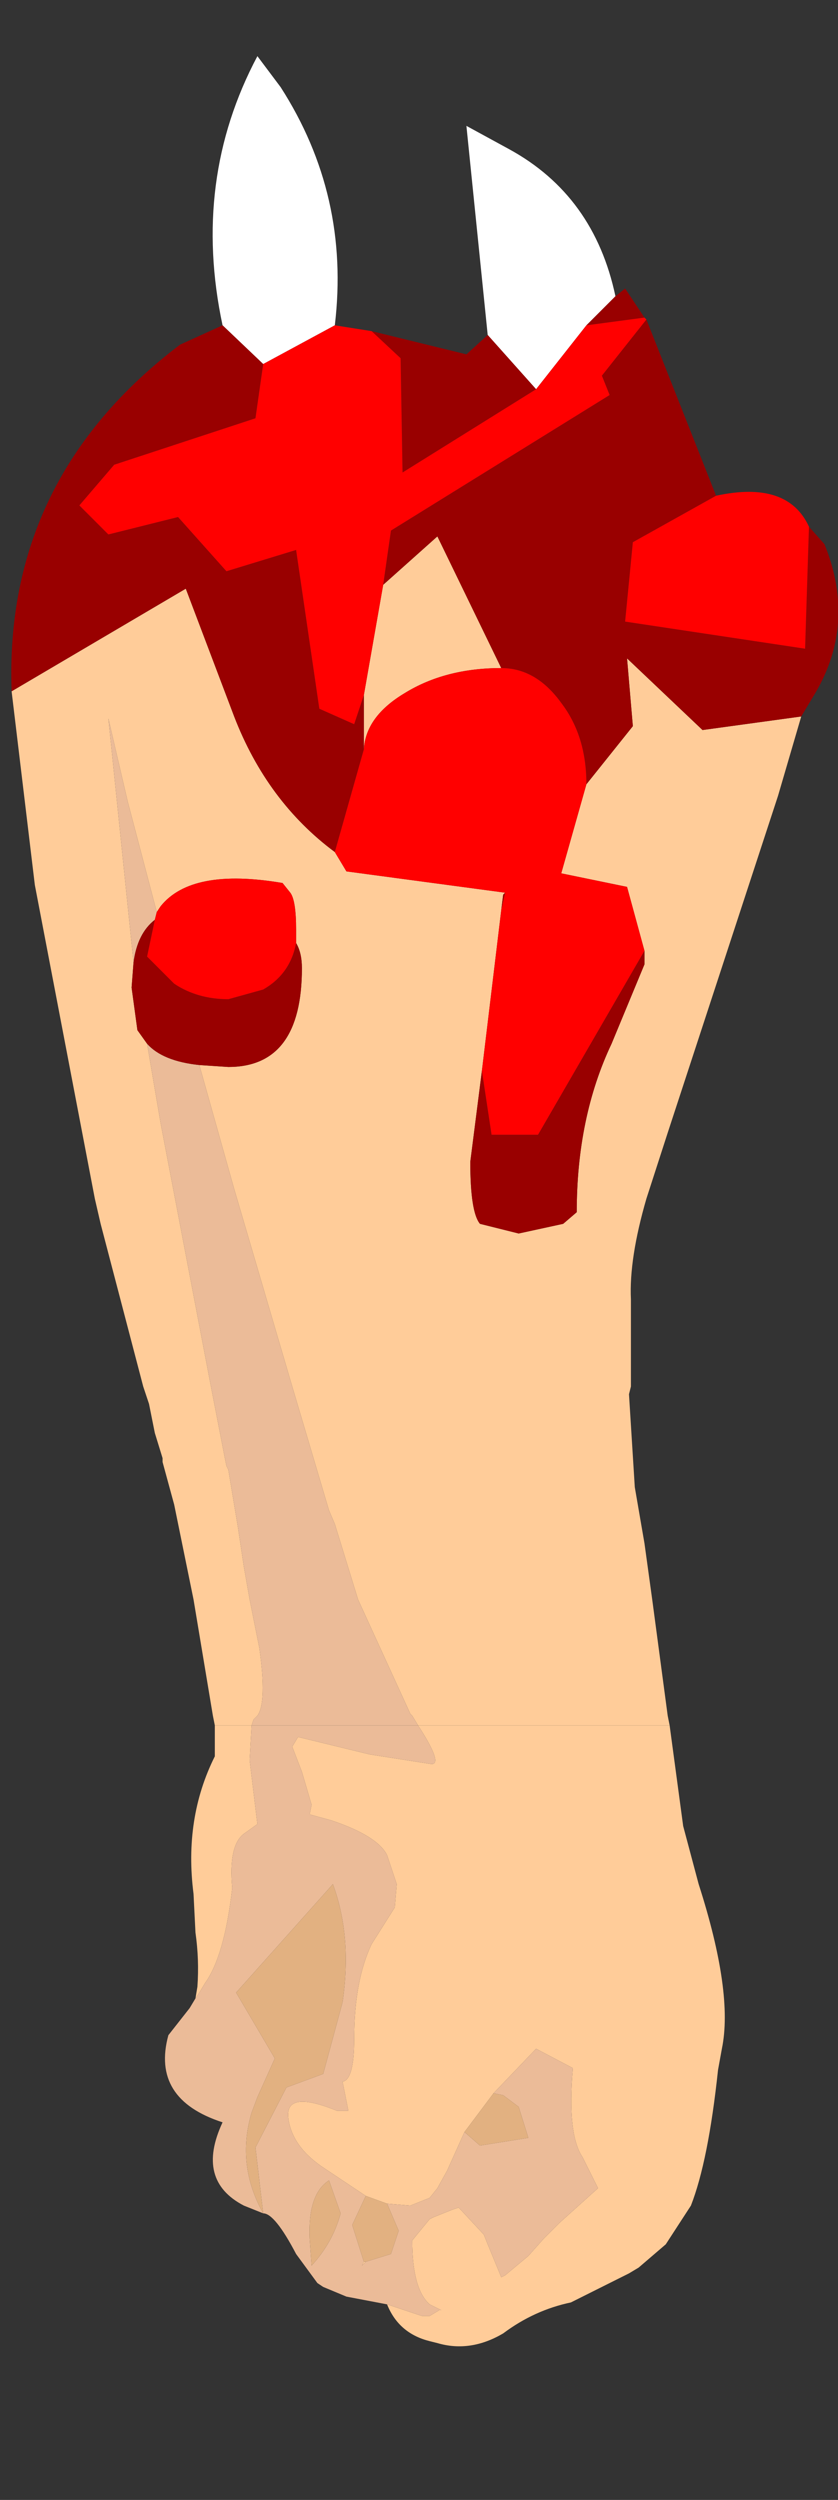 <?xml version="1.0" encoding="UTF-8" standalone="no"?>
<svg xmlns:ffdec="https://www.free-decompiler.com/flash" xmlns:xlink="http://www.w3.org/1999/xlink" ffdec:objectType="frame" height="64.55px" width="21.65px" xmlns="http://www.w3.org/2000/svg">
  <rect width="100%" height="100%" fill="#333333" stroke="none"/>
  <g transform="matrix(1.0, 0.0, 0.0, 1.0, 10.65, 30.3)">
    <use ffdec:characterId="2126" height="43.1" transform="matrix(1.0, 0.0, 0.0, 1.0, -10.35, -28.85)" width="21.35" xlink:href="#shape0"/>
    <use ffdec:characterId="2125" ffdec:characterName="game_fla.fwhand2_420" height="20.0" id="hand" transform="matrix(1.0, 0.0, 0.0, 1.0, -7.55, 14.25)" width="16.2" xlink:href="#sprite0"/>
  </g>
  <defs>
    <g id="shape0" transform="matrix(1.0, 0.0, 0.0, 1.0, 10.35, 28.85)">
      <path d="M10.05 -11.8 L9.45 -9.75 6.6 -1.05 6.05 0.65 Q5.6 2.2 5.65 3.25 L5.65 5.5 5.6 5.7 5.75 8.1 6.0 9.55 6.2 11.0 6.6 14.0 6.65 14.25 0.15 14.25 0.0 14.0 -0.05 13.95 -1.4 11.0 -2.0 9.05 -2.15 8.7 -3.1 5.5 -4.6 0.4 -5.5 -2.8 -4.75 -2.75 Q-2.85 -2.75 -2.85 -5.3 -2.85 -5.7 -3.0 -5.95 L-3.0 -6.3 Q-3.0 -7.05 -3.15 -7.25 L-3.35 -7.5 Q-5.7 -7.9 -6.5 -6.9 L-6.6 -6.75 -7.35 -9.6 -7.85 -11.75 -7.2 -5.45 -7.25 -4.8 -7.1 -3.7 -6.85 -3.35 -6.5 -1.3 -5.2 5.5 -4.85 7.3 -4.8 7.55 -4.75 7.65 -4.5 9.15 -4.35 10.15 -4.2 11.0 -3.95 12.25 Q-3.75 13.65 -4.0 14.0 L-4.1 14.1 -4.15 14.25 -5.1 14.25 -5.15 14.0 -5.65 11.0 -6.15 8.55 -6.45 7.45 -6.45 7.35 -6.65 6.7 -6.8 5.95 -6.95 5.5 -8.05 1.3 -8.2 0.65 -9.75 -7.45 -10.35 -12.45 -5.85 -15.1 -4.6 -11.8 Q-3.75 -9.6 -2.0 -8.3 L-1.7 -7.8 2.4 -7.25 2.35 -7.2 2.3 -6.8 1.8 -2.65 1.5 -0.3 Q1.5 1.0 1.75 1.3 L2.75 1.55 3.9 1.3 4.25 1.0 Q4.25 -1.45 5.15 -3.35 L6.0 -5.4 6.0 -5.75 5.55 -7.4 3.85 -7.75 4.5 -10.05 5.7 -11.55 5.55 -13.3 7.5 -11.45 10.05 -11.8 M-0.75 -15.2 L0.65 -16.45 2.3 -13.05 Q0.85 -13.05 -0.2 -12.4 -1.2 -11.8 -1.25 -10.95 L-1.25 -12.35 -0.75 -15.2" fill="#ffcc99" fill-rule="evenodd" stroke="none"/>
      <path d="M0.15 14.25 L-4.15 14.25 -4.1 14.1 -4.0 14.0 Q-3.75 13.65 -3.95 12.25 L-4.2 11.0 -4.35 10.15 -4.5 9.15 -4.75 7.65 -4.8 7.55 -4.85 7.3 -5.2 5.5 -6.5 -1.3 -6.85 -3.35 Q-6.45 -2.9 -5.5 -2.8 L-4.6 0.4 -3.1 5.5 -2.15 8.7 -2.0 9.05 -1.4 11.0 -0.05 13.95 0.0 14.0 0.15 14.25 M-6.6 -6.75 L-6.65 -6.55 Q-7.1 -6.2 -7.2 -5.45 L-7.85 -11.75 -7.35 -9.6 -6.6 -6.75" fill="#ebbb98" fill-rule="evenodd" stroke="none"/>
      <path d="M1.95 -21.65 L1.4 -27.05 2.5 -26.45 Q4.7 -25.25 5.25 -22.65 L4.5 -21.9 3.2 -20.25 1.95 -21.65 M-4.9 -21.9 Q-5.7 -25.65 -4.0 -28.85 L-3.4 -28.05 Q-1.6 -25.25 -2.0 -21.9 L-3.85 -20.9 -4.9 -21.9" fill="#ffffff" fill-rule="evenodd" stroke="none"/>
      <path d="M1.95 -21.65 L3.2 -20.25 -0.25 -18.1 -0.3 -21.05 -1.05 -21.75 1.4 -21.15 1.95 -21.65 M4.5 -21.9 L5.25 -22.65 5.5 -22.85 6.0 -22.1 4.5 -21.9 M6.05 -22.05 L7.85 -17.5 5.7 -16.3 5.5 -14.25 10.15 -13.55 10.25 -16.7 10.65 -16.25 Q11.5 -14.15 10.35 -12.3 L10.05 -11.8 7.5 -11.45 5.55 -13.3 5.7 -11.55 4.5 -10.05 Q4.5 -11.3 3.85 -12.15 3.2 -13.05 2.3 -13.05 L0.65 -16.45 -0.75 -15.2 -0.55 -16.6 5.1 -20.1 4.9 -20.6 6.05 -22.05 M-10.35 -12.45 Q-10.55 -17.95 -6.0 -21.4 L-4.9 -21.9 -3.85 -20.9 -4.05 -19.5 -7.7 -18.3 -8.6 -17.25 -7.85 -16.5 -6.05 -16.95 -4.8 -15.55 -3.0 -16.1 -2.4 -12.0 -1.5 -11.6 -1.25 -12.35 -1.25 -10.95 -2.0 -8.3 Q-3.75 -9.6 -4.6 -11.8 L-5.85 -15.1 -10.35 -12.45 M2.3 -6.8 L2.35 -7.2 2.4 -7.25 2.3 -6.8 M1.8 -2.65 L2.05 -1.0 3.25 -1.0 6.0 -5.75 6.0 -5.4 5.15 -3.35 Q4.25 -1.45 4.25 1.0 L3.9 1.3 2.75 1.55 1.75 1.3 Q1.5 1.0 1.5 -0.3 L1.8 -2.65 M-6.65 -6.55 L-6.85 -5.6 -6.15 -4.9 Q-5.55 -4.5 -4.75 -4.5 L-3.85 -4.75 Q-3.15 -5.15 -3.0 -5.95 -2.85 -5.7 -2.85 -5.3 -2.85 -2.75 -4.75 -2.75 L-5.5 -2.8 Q-6.45 -2.9 -6.85 -3.35 L-7.1 -3.7 -7.25 -4.8 -7.2 -5.45 Q-7.1 -6.2 -6.65 -6.55" fill="#990000" fill-rule="evenodd" stroke="none"/>
      <path d="M3.2 -20.25 L4.5 -21.9 6.0 -22.1 6.05 -22.05 4.9 -20.6 5.1 -20.1 -0.55 -16.6 -0.75 -15.2 -1.25 -12.35 -1.5 -11.6 -2.4 -12.0 -3.0 -16.1 -4.8 -15.55 -6.05 -16.95 -7.85 -16.5 -8.6 -17.25 -7.7 -18.3 -4.05 -19.5 -3.85 -20.9 -2.0 -21.9 -1.05 -21.75 -0.3 -21.05 -0.25 -18.1 3.2 -20.25 M7.85 -17.5 Q9.7 -17.9 10.25 -16.7 L10.15 -13.55 5.5 -14.25 5.7 -16.3 7.85 -17.5 M2.3 -13.05 Q3.2 -13.05 3.85 -12.15 4.5 -11.3 4.5 -10.05 L3.85 -7.75 5.55 -7.4 6.0 -5.75 3.25 -1.0 2.05 -1.0 1.8 -2.65 2.3 -6.8 2.4 -7.25 -1.7 -7.8 -2.0 -8.3 -1.25 -10.95 Q-1.2 -11.8 -0.2 -12.4 0.85 -13.05 2.3 -13.05 M-6.6 -6.75 L-6.5 -6.9 Q-5.7 -7.9 -3.35 -7.5 L-3.15 -7.25 Q-3.0 -7.05 -3.0 -6.3 L-3.0 -5.95 Q-3.15 -5.15 -3.85 -4.75 L-4.75 -4.5 Q-5.55 -4.5 -6.15 -4.9 L-6.85 -5.6 -6.65 -6.55 -6.6 -6.75" fill="#ff0000" fill-rule="evenodd" stroke="none"/>
    </g>
    <g id="sprite0" transform="matrix(1.0, 0.0, 0.0, 1.0, 8.4, 8.0)">
      <use ffdec:characterId="2123" height="16.05" transform="matrix(1.0, 0.0, 0.0, 1.0, -7.25, -8.0)" width="14.45" xlink:href="#shape1"/>
    </g>
    <g id="shape1" transform="matrix(1.0, 0.0, 0.0, 1.0, 7.25, 8.0)">
      <path d="M-0.7 -8.0 L5.8 -8.0 6.15 -5.4 6.55 -3.9 Q7.45 -1.1 7.15 0.35 L7.05 0.9 Q6.8 3.25 6.35 4.4 L5.7 5.4 5.0 6.0 4.75 6.15 3.25 6.9 Q2.3 7.1 1.5 7.7 0.65 8.2 -0.2 7.95 L-0.4 7.9 Q-1.2 7.7 -1.5 6.95 L-0.6 7.25 -0.4 7.25 -0.15 7.1 -0.1 7.1 -0.4 6.95 Q-0.85 6.55 -0.85 5.3 L-0.4 4.75 -0.3 4.7 0.2 4.5 0.35 4.45 1.0 5.15 1.1 5.4 1.45 6.25 1.55 6.2 2.15 5.7 2.55 5.25 2.95 4.85 3.95 3.95 3.55 3.15 Q3.15 2.55 3.3 0.85 L2.35 0.35 1.25 1.5 0.5 2.5 0.05 3.5 -0.2 3.95 -0.4 4.2 -0.9 4.4 -1.5 4.35 -2.05 4.15 -3.1 3.45 Q-3.95 2.9 -4.05 2.15 -4.15 1.4 -2.8 1.95 L-2.5 1.95 -2.65 1.2 Q-2.35 1.15 -2.35 0.1 -2.35 -1.4 -1.9 -2.35 L-1.3 -3.3 -1.25 -3.9 -1.5 -4.65 Q-1.75 -5.15 -2.95 -5.55 L-3.5 -5.7 -3.45 -5.95 -3.7 -6.8 -3.95 -7.45 -3.8 -7.7 -1.95 -7.25 -0.35 -7.0 Q-0.05 -7.0 -0.7 -8.0 M-6.45 -0.95 L-6.4 -1.25 Q-6.35 -1.95 -6.45 -2.65 L-6.5 -3.65 Q-6.75 -5.6 -5.95 -7.2 L-5.95 -8.0 -5.0 -8.0 -5.05 -7.1 -4.85 -5.45 -5.2 -5.2 Q-5.6 -4.9 -5.5 -3.8 -5.7 -2.05 -6.2 -1.35 L-6.35 -1.1 -6.45 -0.95 M-2.1 5.85 L-2.05 5.85 -2.15 5.95 -2.1 5.85" fill="#ffcc99" fill-rule="evenodd" stroke="none"/>
      <path d="M-1.5 6.95 L-2.55 6.75 -3.15 6.5 -3.3 6.4 -3.85 5.65 Q-4.4 4.6 -4.7 4.6 L-5.2 4.4 Q-6.45 3.75 -5.75 2.25 -7.6 1.65 -7.15 0.0 L-6.6 -0.7 -6.45 -0.95 -6.35 -1.1 -6.2 -1.35 Q-5.7 -2.05 -5.5 -3.8 -5.6 -4.9 -5.2 -5.2 L-4.85 -5.45 -5.05 -7.1 -5.0 -8.0 -0.7 -8.0 Q-0.05 -7.0 -0.35 -7.0 L-1.95 -7.25 -3.8 -7.7 -3.95 -7.45 -3.7 -6.8 -3.45 -5.95 -3.5 -5.7 -2.95 -5.55 Q-1.75 -5.15 -1.5 -4.65 L-1.25 -3.9 -1.3 -3.3 -1.9 -2.35 Q-2.35 -1.4 -2.35 0.1 -2.35 1.15 -2.65 1.2 L-2.5 1.95 -2.8 1.95 Q-4.15 1.4 -4.05 2.15 -3.95 2.9 -3.1 3.45 L-2.05 4.15 -2.4 4.9 -2.1 5.85 -2.15 5.95 -2.05 5.85 -1.4 5.65 -1.2 5.05 -1.5 4.35 -0.9 4.4 -0.4 4.2 -0.2 3.95 0.05 3.5 0.5 2.5 0.9 2.85 2.15 2.65 1.9 1.85 1.5 1.55 1.25 1.5 2.35 0.35 3.3 0.85 Q3.15 2.55 3.55 3.15 L3.95 3.95 2.95 4.85 2.55 5.25 2.15 5.7 1.55 6.2 1.45 6.25 1.1 5.4 1.0 5.15 0.35 4.45 0.2 4.5 -0.3 4.7 -0.4 4.75 -0.85 5.3 Q-0.85 6.55 -0.4 6.95 L-0.1 7.1 -0.15 7.1 -0.4 7.25 -0.6 7.25 -1.5 6.95 M-4.7 4.6 L-4.9 2.9 -4.1 1.35 -3.15 1.0 -2.65 -0.85 Q-2.4 -2.55 -2.9 -3.9 L-5.4 -1.1 -4.4 0.6 -4.85 1.6 -5.0 2.0 Q-5.4 3.35 -4.7 4.6 M-2.7 4.6 L-3.0 3.75 Q-3.55 4.1 -3.5 5.25 L-3.45 5.95 Q-2.9 5.35 -2.7 4.6" fill="#ebbb98" fill-rule="evenodd" stroke="none"/>
      <path d="M-2.05 4.15 L-1.5 4.35 -1.2 5.05 -1.4 5.65 -2.05 5.85 -2.1 5.85 -2.4 4.9 -2.05 4.15 M0.5 2.5 L1.25 1.5 1.5 1.55 1.9 1.85 2.15 2.65 0.9 2.85 0.5 2.5 M-4.7 4.6 Q-5.4 3.35 -5.0 2.0 L-4.85 1.6 -4.4 0.6 -5.4 -1.1 -2.9 -3.9 Q-2.4 -2.55 -2.65 -0.85 L-3.15 1.0 -4.1 1.35 -4.9 2.9 -4.7 4.6 M-2.7 4.6 Q-2.9 5.35 -3.45 5.95 L-3.5 5.25 Q-3.55 4.1 -3.0 3.75 L-2.7 4.6" fill="#e2b181" fill-rule="evenodd" stroke="none"/>
    </g>
  </defs>
</svg>
